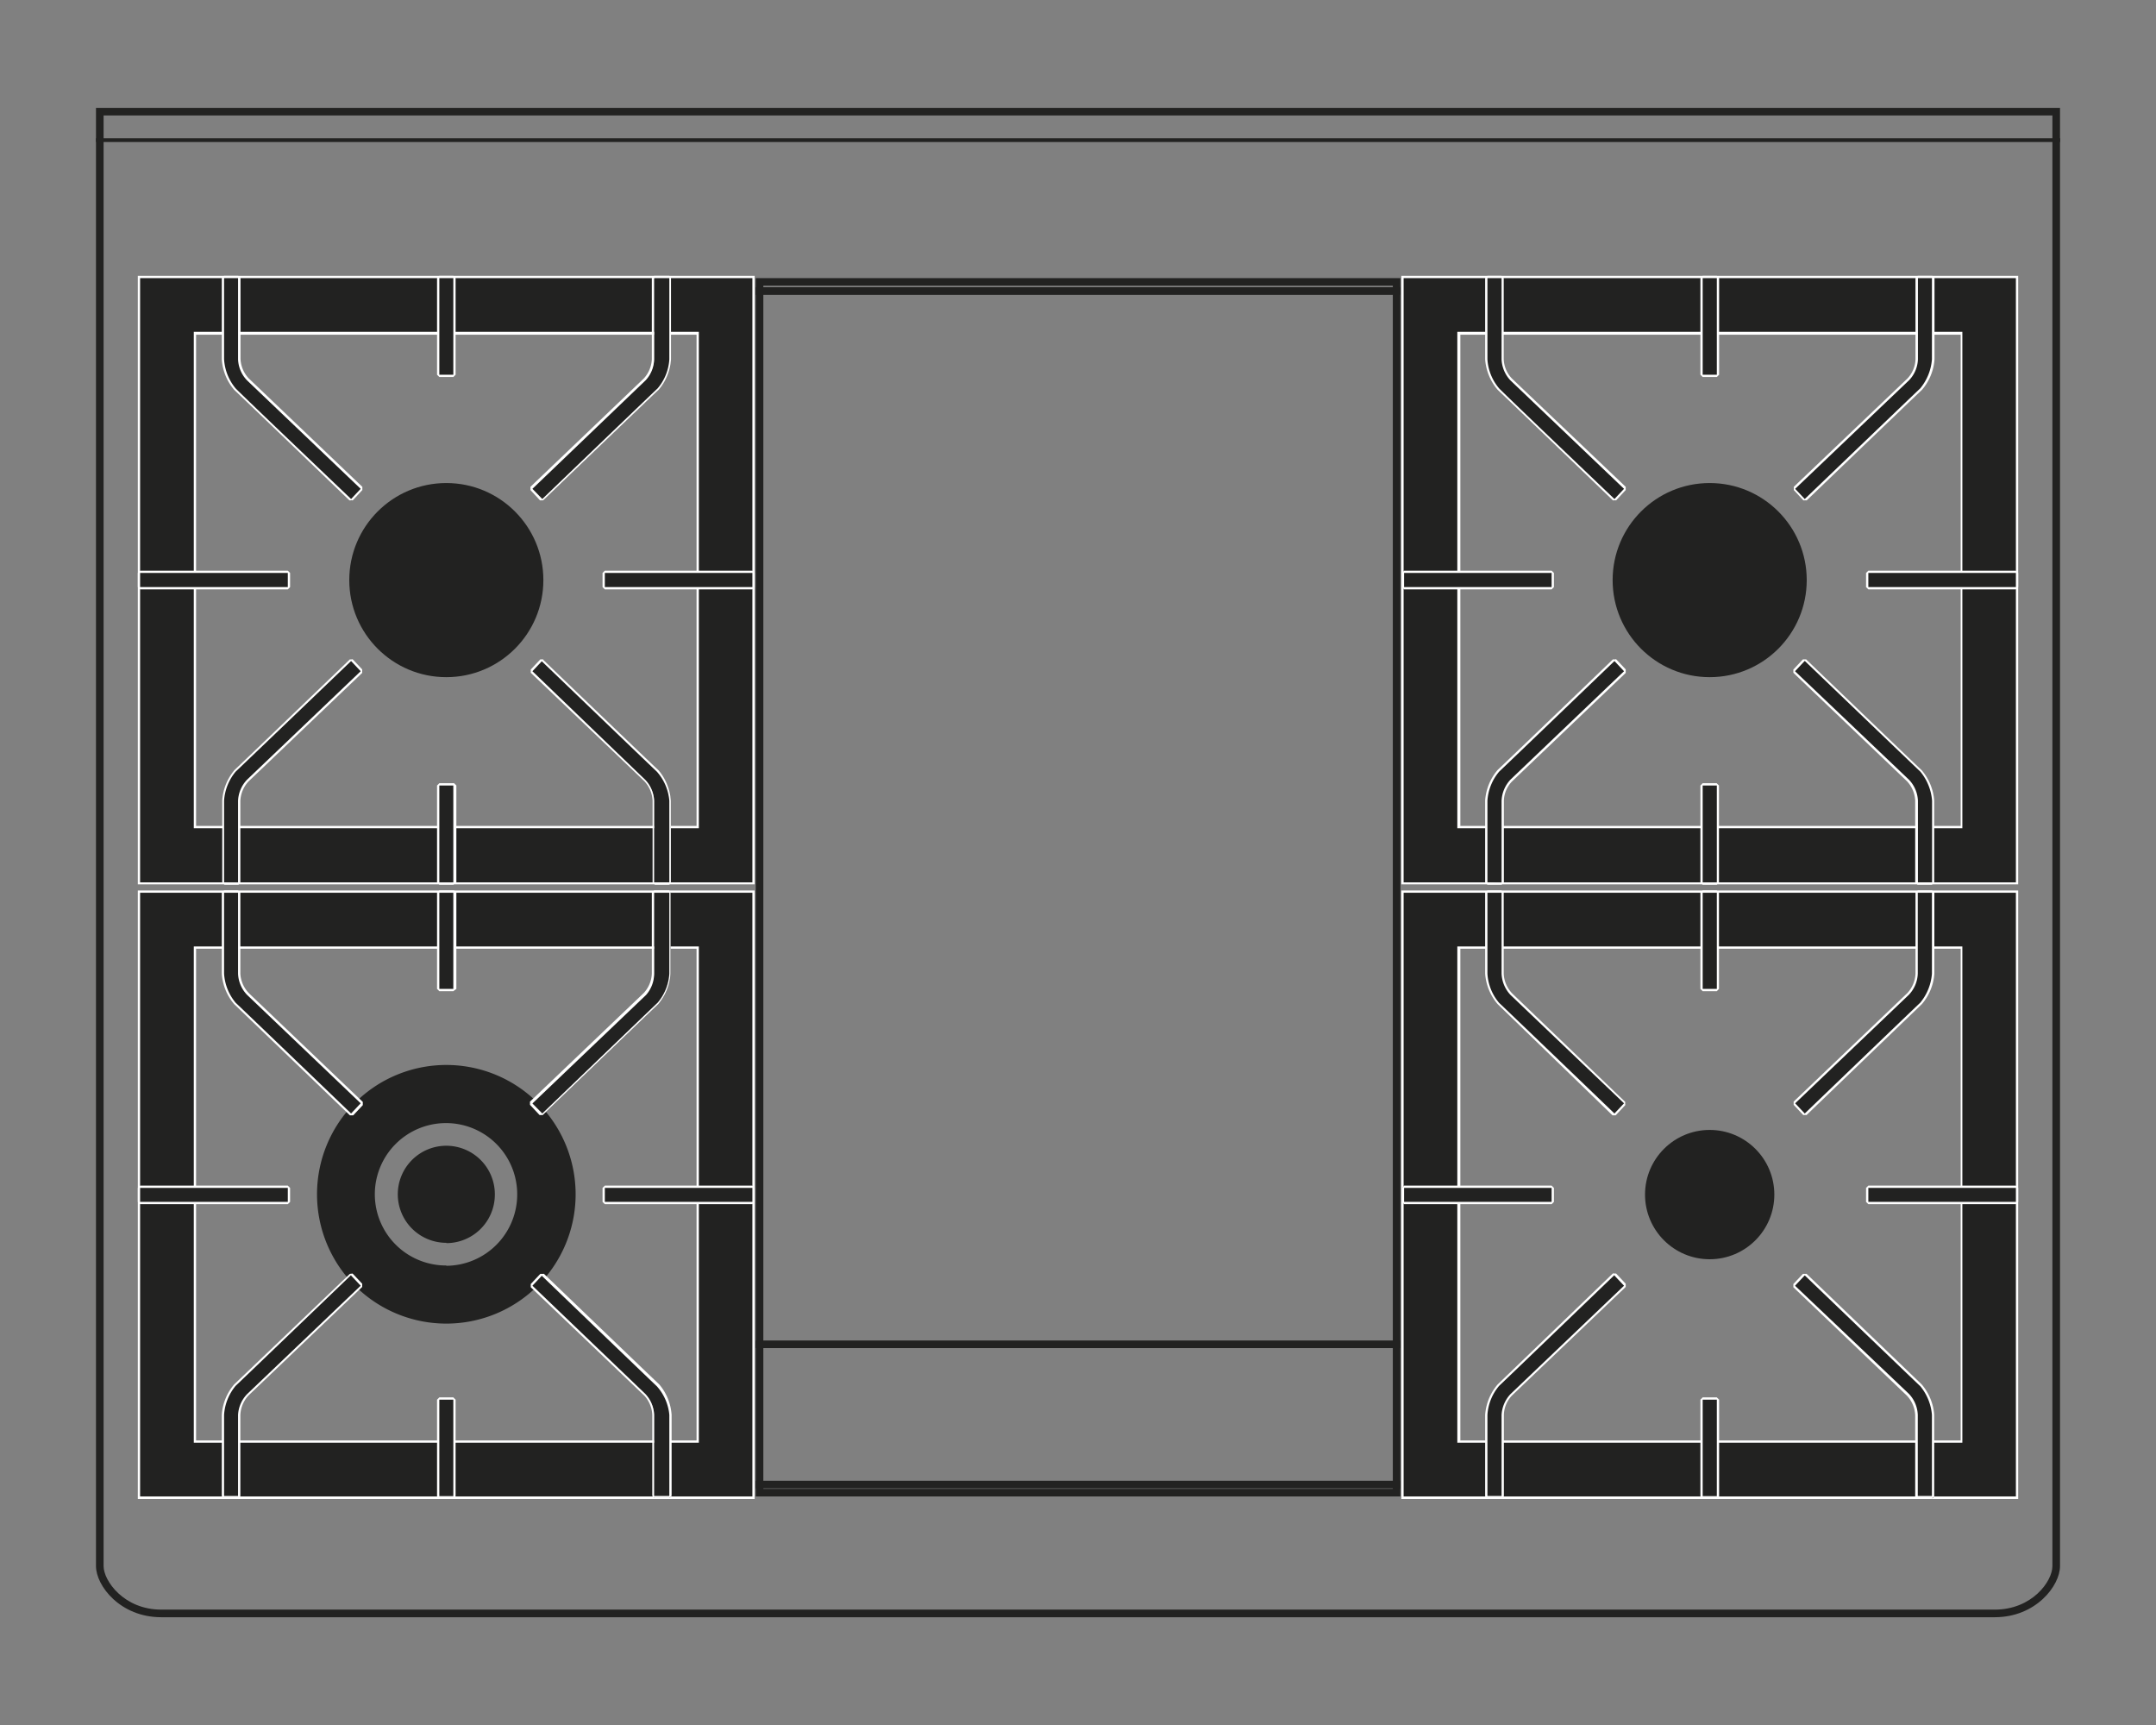 <svg xmlns="http://www.w3.org/2000/svg" viewBox="0 0 141.73 113.39"><rect x="0" y="0" width="141.73" height="113.39" fill="#808080" stroke="none"/><defs><style>.cls-1{fill:#222221}.cls-4{fill:none;stroke:#222221}.cls-3{fill:#fff}.cls-4{stroke-miterlimit:3.86;stroke-width:.5px}</style></defs><g id="Piano"><path class="cls-1" d="M134.92 7.59v95.35c0 1-1.34 2.86-3.79 2.86H10.6c-2.45 0-3.79-1.89-3.79-2.86V7.59h128.11m.5-.5H6.31v95.85c0 1.29 1.59 3.36 4.29 3.36h120.53c2.7 0 4.29-2.07 4.29-3.36V7.09z"/><path stroke-linejoin="round" stroke-width=".25" fill="none" stroke="#222221" d="M6.31 9.21h129.12"/></g><g id="Bruciatori_e_griglie" data-name="Bruciatori e griglie"><circle class="cls-1" cx="29.34" cy="38.13" r="6.38"/><path class="cls-1" d="M9.14 58V18.21h40.4V58zm36.72-3.68V21.89h-33v32.47z"/><path class="cls-3" d="M49.46 18.28V58H9.21V18.28h40.25M12.74 54.44h33.2V21.81h-33.2v32.63m36.87-36.31H9.06v40h40.55v-40zM12.89 22h32.9v32.29h-32.9V22z"/><path class="cls-1" d="M23 32.86c-.07-.07-7.14-6.86-7.59-7.27a3.46 3.46 0 01-.79-2v-5.31l.08-.07h.92l.08.07v5.34a2 2 0 00.59 1.38l7.47 7.13v.1l-.63.67z"/><path class="cls-3" d="M15.65 18.28v5.34a2.09 2.09 0 00.59 1.38l7.47 7.13-.63.67s-7.14-6.8-7.59-7.27a3.31 3.31 0 01-.76-1.91v-5.34h.92m0-.15h-.92l-.15.15v5.34a3.45 3.45 0 00.81 2c.44.41 7.51 7.2 7.58 7.27h.22l.63-.68V32l-7.47-7.13a2 2 0 01-.54-1.28v-5.31l-.15-.15z"/><path class="cls-1" d="M35.54 32.85l-.63-.67v-.1L42.39 25a2.1 2.1 0 00.61-1.39v-5.33l.08-.07H44l.08.07v5.34a3.48 3.48 0 01-.8 2c-.44.41-7.51 7.2-7.58 7.27z"/><path class="cls-3" d="M44 18.28v5.34a3.25 3.25 0 01-.77 1.91c-.45.42-7.58 7.27-7.58 7.27l-.65-.67L42.44 25a2.09 2.09 0 00.56-1.38v-5.34h1m0-.15h-1l-.15.15v5.34a2 2 0 01-.54 1.27L34.87 32v.21l.63.68h.21c.07-.07 7.14-6.86 7.59-7.27a3.44 3.44 0 00.81-2v-5.34l-.11-.15z"/><path class="cls-1" d="M43 58v-5.37a2.09 2.09 0 00-.56-1.33l-7.47-7.12v-.11l.63-.67h.11l7.58 7.28a3.45 3.45 0 01.8 2V58H44z"/><path class="cls-3" d="M35.6 43.45s7.13 6.85 7.58 7.27a3.28 3.28 0 01.82 1.91V58h-1v-5.37a2.12 2.12 0 00-.59-1.38L35 44.12l.63-.67m.1-.11h-.21l-.63.67v.21l7.47 7.13a2 2 0 01.54 1.28V58l.15.15H44l.1-.15v-5.37a3.45 3.45 0 00-.81-2c-.45-.41-7.52-7.2-7.59-7.27z"/><path class="cls-1" d="M14.73 58h-.08v-5.37a3.41 3.41 0 01.79-2c.45-.42 7.52-7.21 7.59-7.28h.1l.63.67v.11l-7.47 7.17a2 2 0 00-.56 1.34V58l-.08.07z"/><path class="cls-3" d="M23.08 43.45l.63.67-7.47 7.13a2.12 2.12 0 00-.59 1.38V58h-.92v-5.37a3.33 3.33 0 01.76-1.91c.45-.42 7.59-7.27 7.59-7.27m-.08-.11c-.07.07-7.14 6.86-7.58 7.27a3.44 3.44 0 00-.81 2V58l.15.15h.92l.12-.15v-5.37a2 2 0 01.54-1.27l7.47-7.13V44l-.63-.67z"/><path class="cls-1" d="M28.88 24.7l-.08-.07v-6.35l.08-.07h.92l.08.07v6.35l-.08.07h-.92z"/><path class="cls-3" d="M29.8 18.28v6.35h-.92v-6.35h.92m0-.15h-.92l-.15.15v6.35l.15.15h.92l.15-.15v-6.35l-.15-.15z"/><path class="cls-1" d="M28.88 58.04l-.08-.07v-6.34l.08-.08h.92l.08.08v6.34l-.08.07h-.92z"/><path class="cls-3" d="M29.8 51.63V58h-.92v-6.37h.92m0-.15h-.92l-.15.15V58l.15.15h.92L30 58v-6.37l-.15-.15z"/><path class="cls-1" d="M39.76 38.66l-.07-.07v-.93l.07-.07h9.71l.07.07v.93l-.07.07h-9.71z"/><path class="cls-3" d="M49.46 37.66v.93h-9.7v-.93h9.7m0-.15h-9.7l-.15.15v.93l.15.15h9.7l.15-.15v-.93l-.15-.15z"/><path class="cls-1" d="M9.21 38.66l-.07-.07v-.93l.07-.07h9.71l.07.07v.93l-.07.07H9.21z"/><path class="cls-3" d="M18.92 37.66v.93H9.21v-.93h9.71m0-.15H9.21l-.15.15v.93l.15.15h9.71l.15-.15v-.93l-.15-.15z"/><circle class="cls-1" cx="112.39" cy="38.13" r="6.38"/><path class="cls-1" d="M92.19 58V18.21h40.4V58zm36.73-3.68V21.89h-33v32.47z"/><path class="cls-3" d="M132.52 18.28V58H92.27V18.28h40.25M95.8 54.44H129V21.81H95.8v32.63m36.87-36.31H92.12v40h40.55v-40zM96 22h32.89v32.29H96V22z"/><path class="cls-1" d="M106.08 32.86c-.07-.07-7.14-6.86-7.58-7.27a3.4 3.4 0 01-.79-2v-5.31l.07-.07h.93l.07.07v5.34a2.09 2.09 0 00.56 1.38l7.48 7.13v.1l-.63.67z"/><path class="cls-3" d="M98.71 18.28v5.34a2.14 2.14 0 00.58 1.38l7.47 7.13-.63.67S99 26 98.55 25.53a3.25 3.25 0 01-.77-1.91v-5.34h.93m0-.15h-.93l-.15.15v5.34a3.46 3.46 0 00.82 2c.44.41 7.51 7.2 7.58 7.27h.21l.63-.68V32l-7.47-7.11a1.94 1.94 0 01-.55-1.28v-5.33l-.15-.15z"/><path class="cls-1" d="M118.6 32.85l-.63-.67v-.1l7.47-7.08a2 2 0 00.57-1.34v-5.38l.07-.07h.92l.07.07v5.34a3.4 3.4 0 01-.79 2c-.44.41-7.51 7.2-7.58 7.27z"/><path class="cls-3" d="M127 18.28v5.34a3.39 3.39 0 01-.77 1.91c-.45.42-7.59 7.27-7.59 7.27l-.63-.67 7.48-7.13a2.09 2.09 0 00.59-1.38v-5.34h.92m0-.15h-.93l-.15.15v5.34a1.93 1.93 0 01-.54 1.27L117.92 32v.21l.63.68h.22c.07-.07 7.14-6.86 7.58-7.27a3.46 3.46 0 00.82-2v-5.34l-.15-.15z"/><path class="cls-1" d="M126.08 58H126v-5.37a2 2 0 00-.57-1.33L118 44.18v-.11l.63-.67h.11l7.58 7.28a3.37 3.37 0 01.79 2V58H127z"/><path class="cls-3" d="M118.65 43.45s7.14 6.85 7.59 7.27a3.42 3.42 0 01.77 1.91V58h-.93v-5.37a2.12 2.12 0 00-.59-1.38L118 44.12l.63-.67m.11-.11h-.22l-.63.67v.21l7.47 7.13a2 2 0 01.54 1.28V58l.15.15h.95l.15-.15v-5.37a3.46 3.46 0 00-.82-2c-.44-.41-7.51-7.2-7.58-7.27z"/><path class="cls-1" d="M97.78 58h-.07v-5.37a3.37 3.37 0 01.79-2l7.58-7.28h.11l.63.67v.11l-7.48 7.17a2.1 2.1 0 00-.56 1.34V58l-.07.07z"/><path class="cls-3" d="M106.13 43.45l.63.67-7.47 7.13a2.17 2.17 0 00-.58 1.38V58h-.93v-5.37a3.28 3.28 0 01.77-1.91c.45-.42 7.58-7.27 7.58-7.27m-.1-.11c-.07.07-7.14 6.86-7.58 7.27a3.46 3.46 0 00-.82 2V58l.15.15h.93l.15-.15v-5.37a1.91 1.91 0 01.54-1.27l7.47-7.13V44l-.63-.67z"/><path class="cls-1" d="M111.93 24.7l-.07-.07v-6.35l.07-.07h.93l.07.07v6.35l-.07.07h-.93z"/><path class="cls-3" d="M112.86 18.28v6.35h-.93v-6.35h.93m0-.15h-.93l-.15.15v6.35l.15.15h.93l.15-.15v-6.35l-.15-.15z"/><path class="cls-1" d="M111.93 58.04l-.07-.07v-6.34l.07-.08h.93l.07.08v6.34l-.07.07h-.93z"/><path class="cls-3" d="M112.86 51.63V58h-.93v-6.37h.93m0-.15h-.93l-.15.15V58l.15.15h.93L113 58v-6.37l-.15-.15z"/><path class="cls-1" d="M122.82 38.66l-.08-.07v-.93l.08-.07h9.7l.07.07v.93l-.07.07h-9.7z"/><path class="cls-3" d="M132.52 37.66v.93h-9.7v-.93h9.7m0-.15h-9.7l-.15.15v.93l.15.15h9.7l.15-.15v-.93l-.15-.15z"/><path class="cls-1" d="M92.27 38.66l-.08-.07v-.93l.08-.07h9.7l.08.07v.93l-.08.07h-9.7z"/><path class="cls-3" d="M102 37.66v.93h-9.7v-.93h9.7m0-.15h-9.7l-.15.15v.93l.15.15h9.7l.15-.15v-.93l-.15-.15z"/><path class="cls-1" d="M29.34 70a8.5 8.5 0 108.5 8.5 8.5 8.5 0 00-8.5-8.5zm0 13.18A4.68 4.68 0 1134 78.52a4.69 4.69 0 01-4.66 4.68zm0-1.49a3.19 3.19 0 113.19-3.19 3.19 3.19 0 01-3.19 3.21z"/><path class="cls-1" d="M9.14 98.44V58.6h40.4v39.84zm36.72-3.68V62.28h-33v32.48z"/><path class="cls-3" d="M49.46 58.68v39.68H9.21V58.68h40.25M12.74 94.83h33.2V62.21h-33.2v32.62m36.87-36.3H9.06v40h40.55v-40zm-36.72 3.83h32.9v32.32h-32.9V62.36z"/><path class="cls-1" d="M23 73.25c-.07-.07-7.14-6.86-7.59-7.27a3.43 3.43 0 01-.79-2v-5.3l.08-.08h.92l.08.08V64a2 2 0 00.56 1.33l7.47 7.13v.11l-.63.67z"/><path class="cls-3" d="M15.65 58.68V64a2.12 2.12 0 00.59 1.39l7.47 7.13-.63.67s-7.14-6.86-7.59-7.28a3.31 3.31 0 01-.76-1.91v-5.32h.92m0-.15h-.92l-.15.15V64a3.45 3.45 0 00.81 2L23 73.31h.22l.63-.67v-.21l-7.47-7.13a2 2 0 01-.58-1.3v-5.32l-.15-.15z"/><path class="cls-1" d="M35.54 73.25l-.63-.67v-.11l7.47-7.13A2.09 2.09 0 0043 64v-5.4h1l.08.08V64a3.45 3.45 0 01-.8 2c-.44.41-7.51 7.2-7.58 7.27z"/><path class="cls-3" d="M44 58.68V64a3.25 3.25 0 01-.77 1.91c-.45.42-7.58 7.28-7.58 7.28l-.65-.66 7.47-7.13A2.12 2.12 0 0043 64v-5.32h1m0-.15h-1l-.15.15V64a2 2 0 01-.54 1.28l-7.47 7.13v.21l.63.67h.21c.07-.07 7.14-6.86 7.59-7.28a3.44 3.44 0 00.81-2v-5.33l-.08-.15z"/><path class="cls-1" d="M43 98.44V93a2.07 2.07 0 00-.56-1.33l-7.47-7.13v-.11l.63-.67h.11c.07.07 7.14 6.86 7.58 7.27a3.45 3.45 0 01.8 2v5.34l-.08.08z"/><path class="cls-3" d="M35.6 83.84s7.13 6.86 7.58 7.28A3.25 3.25 0 0144 93v5.33h-1V93a2.12 2.12 0 00-.59-1.39L35 84.51l.63-.67m.1-.11h-.21l-.63.67v.21l7.47 7.13a2 2 0 01.52 1.26v5.32l.15.15H44l.15-.15V93a3.45 3.45 0 00-.81-2c-.45-.42-7.52-7.21-7.59-7.28z"/><path class="cls-1" d="M14.73 98.44l-.08-.08V93a3.44 3.44 0 01.79-2c.45-.41 7.52-7.2 7.59-7.27h.1l.63.67v.11l-7.47 7.19a2 2 0 00-.56 1.3v5.33l-.08.08z"/><path class="cls-3" d="M23.08 83.84l.63.67-7.47 7.13a2.12 2.12 0 00-.59 1.36v5.33h-.92V93a3.31 3.31 0 01.76-1.91c.45-.42 7.59-7.28 7.59-7.28m-.08-.08L15.39 91a3.44 3.44 0 00-.81 2v5.34l.15.15h.92l.15-.15V93a2 2 0 01.54-1.28l7.47-7.13v-.21l-.63-.67z"/><path class="cls-1" d="M28.88 65.09l-.08-.07v-6.34l.08-.08h.92l.08.08v6.34l-.08.07h-.92z"/><path class="cls-3" d="M29.8 58.68V65h-.92v-6.32h.92m0-.15h-.92l-.15.15V65l.15.15h.92L30 65v-6.32l-.15-.15z"/><path class="cls-1" d="M28.88 98.44l-.08-.08v-6.34l.08-.08h.92l.08.08v6.34l-.08.08h-.92z"/><path class="cls-3" d="M29.8 92v6.34h-.92V92h.92m0-.15h-.92l-.15.15v6.34l.15.15h.92l.15-.15V92l-.15-.15z"/><path class="cls-1" d="M39.76 79.06l-.07-.08v-.92l.07-.08h9.71l.07.08v.92l-.07.08h-9.71z"/><path class="cls-3" d="M49.46 78.06V79h-9.7v-.92h9.7m0-.15h-9.7l-.15.15V79l.15.15h9.7l.15-.15v-.92l-.15-.15z"/><path class="cls-1" d="M9.21 79.06l-.07-.08v-.92l.07-.08h9.71l.07.08v.92l-.07.08H9.21z"/><path class="cls-3" d="M18.92 78.06V79H9.21v-.92h9.71m0-.15H9.21l-.15.15V79l.15.15h9.71l.15-.15v-.92l-.15-.15z"/><circle class="cls-1" cx="112.39" cy="78.52" r="4.25"/><path class="cls-1" d="M92.19 98.44V58.6h40.4v39.84zm36.73-3.68V62.28h-33v32.48z"/><path class="cls-3" d="M132.52 58.68v39.68H92.27V58.68h40.25M95.8 94.83H129V62.21H95.8v32.62m36.87-36.3H92.12v40h40.55v-40zM96 62.36h32.89v32.32H96V62.36z"/><path class="cls-1" d="M106.08 73.25c-.07-.07-7.14-6.86-7.58-7.27a3.37 3.37 0 01-.79-2v-5.3l.07-.08h.93l.07.08V64a2.09 2.09 0 00.56 1.33l7.48 7.13v.11l-.63.67z"/><path class="cls-3" d="M98.71 58.68V64a2.17 2.17 0 00.58 1.39l7.47 7.13-.63.67s-7.13-6.85-7.58-7.27a3.25 3.25 0 01-.77-1.92v-5.32h.93m0-.15h-.93l-.15.15V64a3.46 3.46 0 00.82 2l7.55 7.31h.21l.63-.67v-.21l-7.44-7.14a2 2 0 01-.55-1.29v-5.32l-.15-.15z"/><path class="cls-1" d="M118.6 73.25l-.63-.67v-.11l7.47-7.13A2 2 0 00126 64v-5.32l.07-.08h.93l.07.08V64a3.37 3.37 0 01-.79 2c-.44.41-7.51 7.2-7.58 7.27z"/><path class="cls-3" d="M127 58.68V64a3.39 3.39 0 01-.77 1.91c-.45.42-7.59 7.28-7.59 7.28l-.63-.67 7.47-7.13a2.12 2.12 0 00.59-1.39v-5.32h.93m0-.15h-.93l-.15.15V64a2 2 0 01-.54 1.28l-7.47 7.13v.21l.63.67h.22l7.58-7.29a3.46 3.46 0 00.82-2v-5.32l-.15-.15z"/><path class="cls-1" d="M126.08 98.44l-.07-.08V93a2 2 0 00-.57-1.33l-7.44-7.1v-.11l.63-.67h.11c.07.07 7.14 6.86 7.58 7.27a3.37 3.37 0 01.79 2v5.34l-.07.08z"/><path class="cls-3" d="M118.65 83.84s7.14 6.86 7.59 7.28A3.39 3.39 0 01127 93v5.33h-.93V93a2.12 2.12 0 00-.59-1.39l-7.48-7.1.63-.67m.11-.11h-.22l-.63.67v.21l7.47 7.13a2 2 0 01.54 1.29v5.32l.15.15h.95l.15-.15V93a3.46 3.46 0 00-.82-2l-7.58-7.28z"/><path class="cls-1" d="M97.78 98.44l-.07-.08V93a3.37 3.37 0 01.79-2c.44-.41 7.51-7.2 7.58-7.27h.11l.63.67v.11l-7.48 7.19a2.09 2.09 0 00-.56 1.3v5.33l-.07.08z"/><path class="cls-3" d="M106.13 83.84l.63.67-7.47 7.13a2.17 2.17 0 00-.58 1.36v5.33h-.93V93a3.25 3.25 0 01.77-1.91c.45-.42 7.58-7.28 7.58-7.28m-.1-.11L98.45 91a3.46 3.46 0 00-.82 2v5.34l.15.15h.93l.15-.15V93a1.91 1.91 0 01.54-1.28l7.47-7.13v-.21l-.63-.67z"/><path class="cls-1" d="M111.93 65.09l-.07-.07v-6.34l.07-.08h.93l.07.08v6.34l-.07.07h-.93z"/><path class="cls-3" d="M112.86 58.68V65h-.93v-6.32h.93m0-.15h-.93l-.15.15V65l.15.15h.93L113 65v-6.32l-.15-.15z"/><path class="cls-1" d="M111.93 98.44l-.07-.08v-6.34l.07-.08h.93l.07.08v6.34l-.07.08h-.93z"/><path class="cls-3" d="M112.86 92v6.34h-.93V92h.93m0-.15h-.93l-.15.15v6.34l.15.15h.93l.15-.15V92l-.15-.15z"/><path class="cls-1" d="M122.82 79.06l-.08-.08v-.92l.08-.08h9.7l.07.08v.92l-.07.08h-9.7z"/><path class="cls-3" d="M132.52 78.06V79h-9.7v-.92h9.7m0-.15h-9.7l-.15.15V79l.15.15h9.7l.15-.15v-.92l-.15-.15z"/><path class="cls-1" d="M92.27 79.06l-.08-.08v-.92l.08-.08h9.7l.08.08v.92l-.08.08h-9.7z"/><path class="cls-3" d="M102 78.06V79h-9.7v-.92h9.7m0-.15h-9.7l-.15.15V79l.15.15h9.7l.15-.15v-.92l-.15-.15z"/><path class="cls-4" d="M49.68 88.36h42.38m-42.38 9.22h42.38"/><path class="cls-1" d="M91.56 18.78v79.08H50.18V18.78h41.38m.5-.5H49.68v80.08h42.38V18.28z"/><path class="cls-4" d="M49.68 19.13h42.38"/></g></svg>